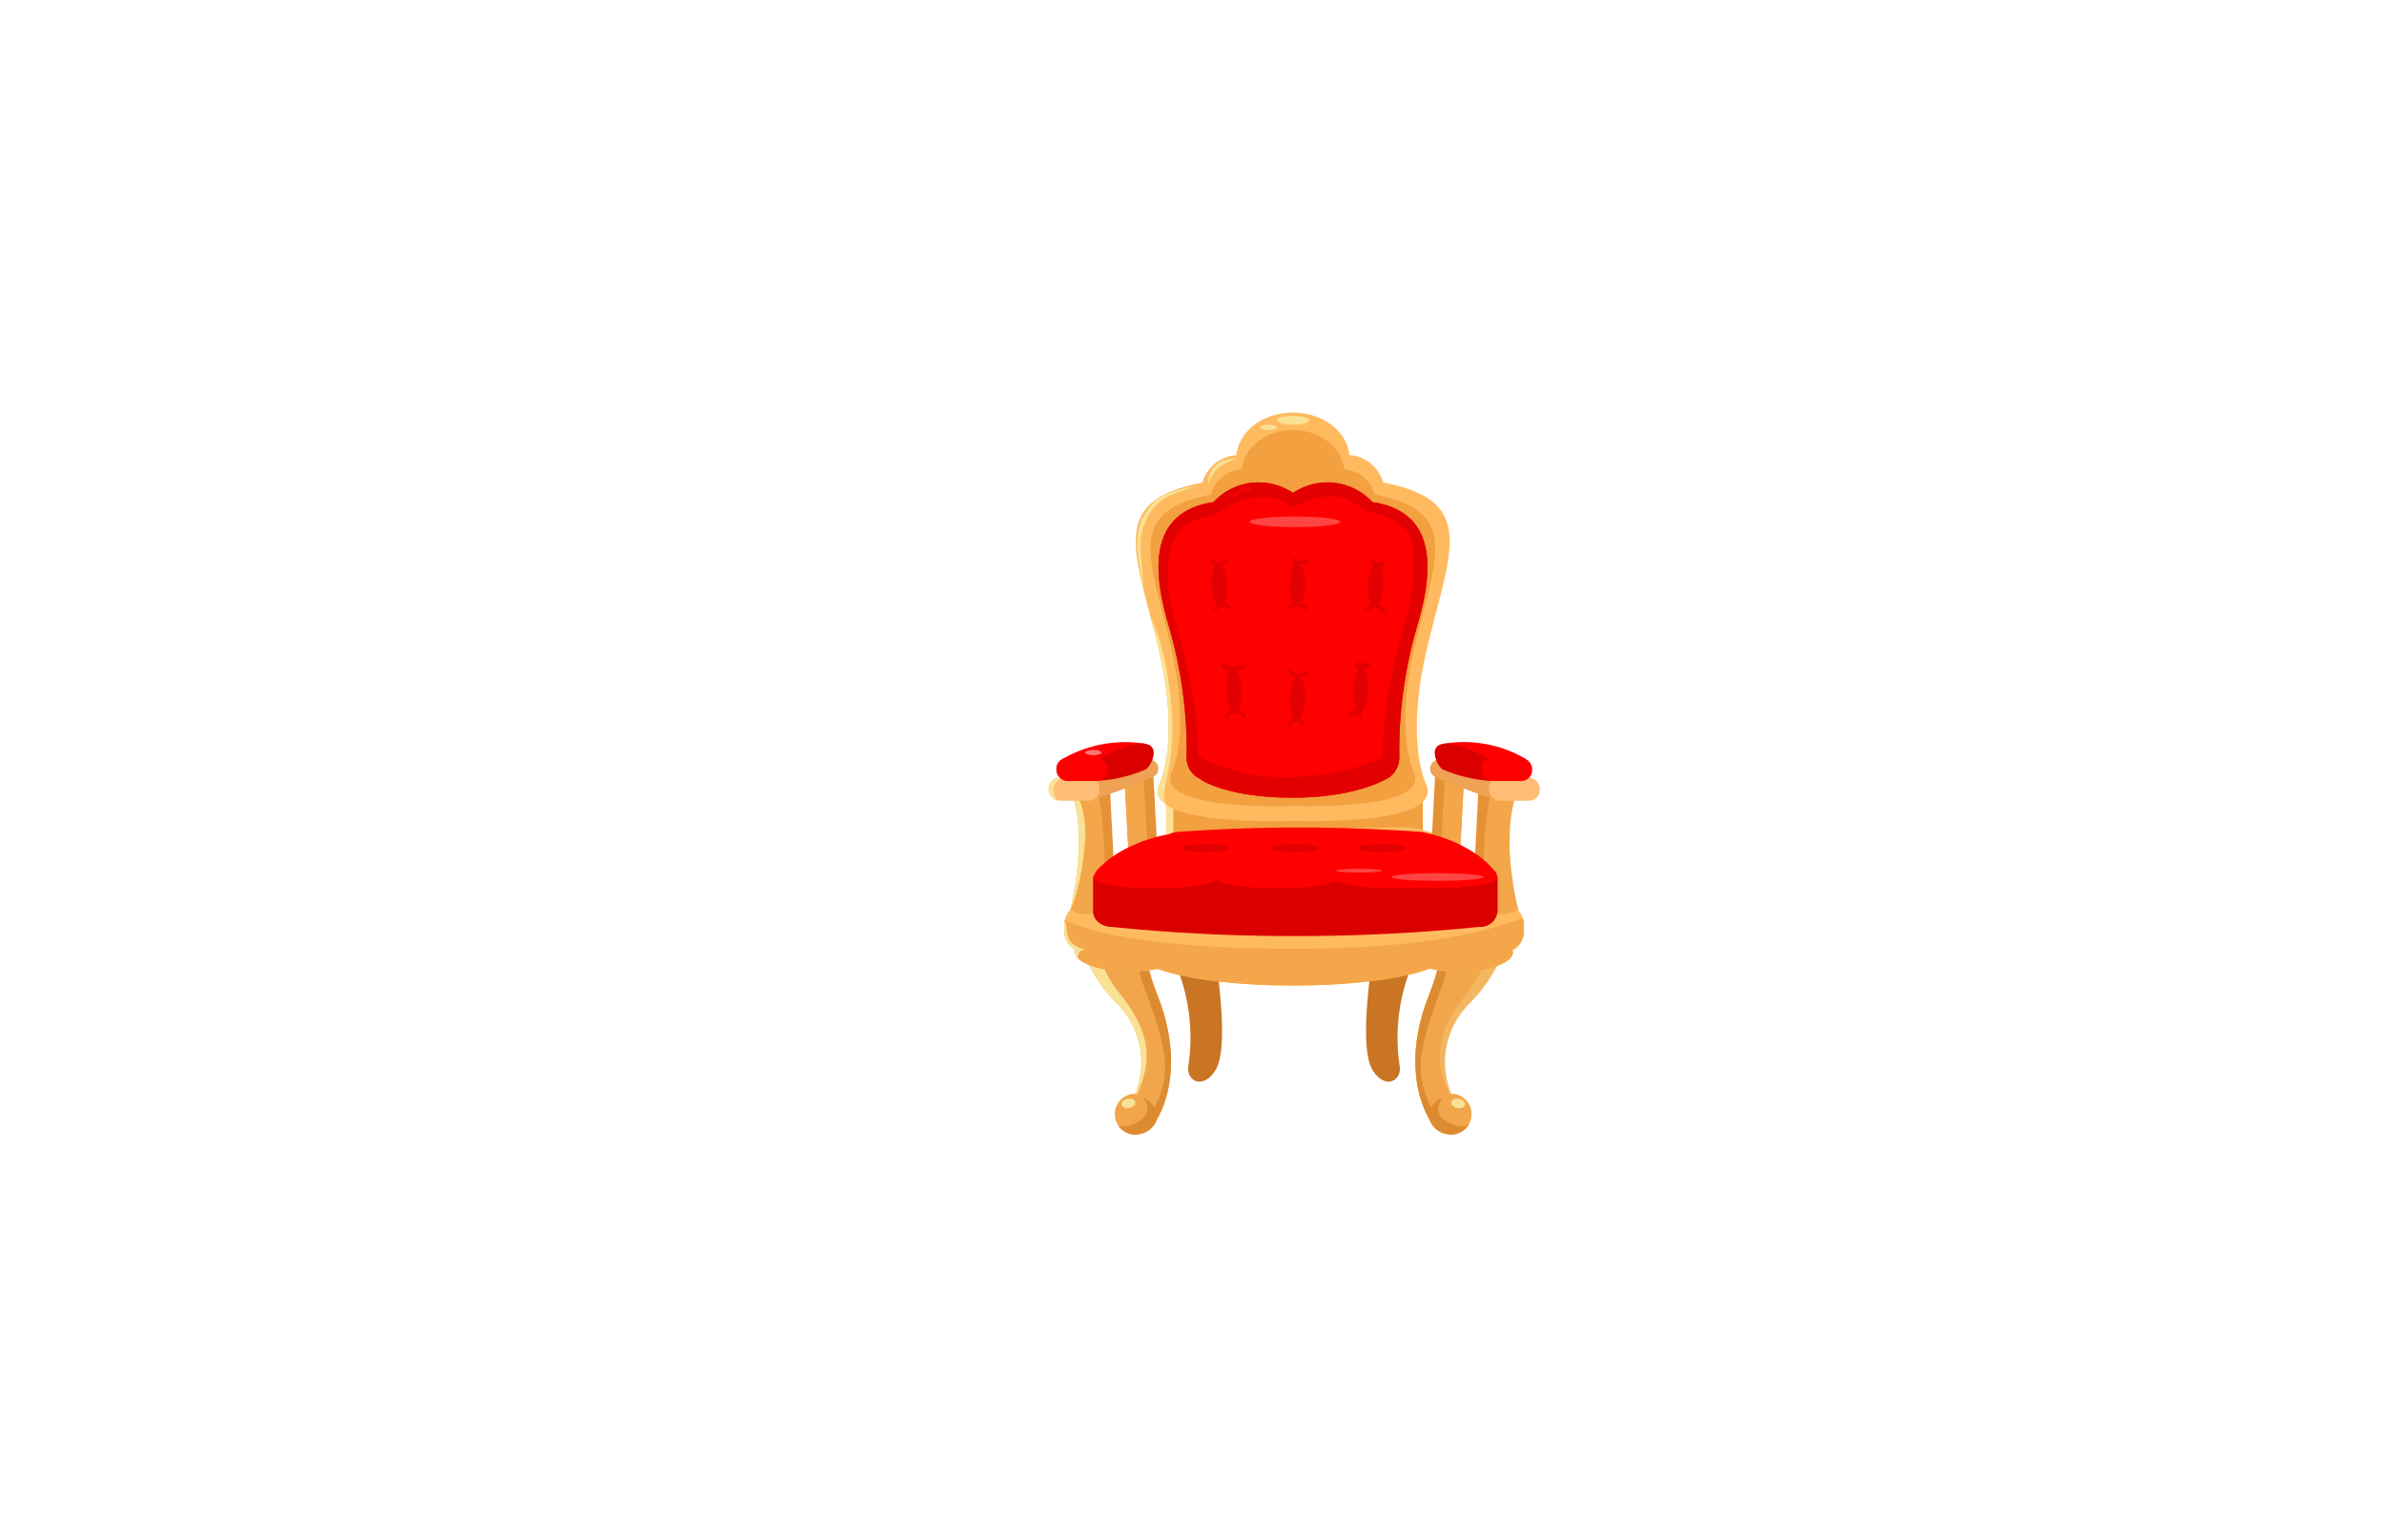 <svg id="Layer_2" data-name="Layer 2" xmlns="http://www.w3.org/2000/svg" xmlns:xlink="http://www.w3.org/1999/xlink" viewBox="0 0 260 168"><defs><style>.cls-1{fill:#f2a040;}.cls-2{fill:#f2a64c;}.cls-3{fill:#ffba5f;}.cls-4{fill:red;}.cls-5{fill:#f4a64a;}.cls-6{fill:#ffbd76;}.cls-7{fill:#c97523;}.cls-8{clip-path:url(#clip-path);}.cls-13,.cls-9{fill:#f9e295;}.cls-10{clip-path:url(#clip-path-2);}.cls-11{fill:#dd8b31;}.cls-12{clip-path:url(#clip-path-3);}.cls-13{opacity:0.29;}.cls-14{clip-path:url(#clip-path-4);}.cls-15{clip-path:url(#clip-path-5);}.cls-16{fill:#e20000;}.cls-17{fill:#f40303;}.cls-18{clip-path:url(#clip-path-6);}.cls-19{clip-path:url(#clip-path-7);}.cls-20{fill:#e59135;}.cls-21{clip-path:url(#clip-path-8);}.cls-22{fill:#efa154;}.cls-23{clip-path:url(#clip-path-9);}.cls-24{fill:#db0000;}.cls-25,.cls-26{fill:#ff7676;}.cls-25{opacity:0.58;}</style><clipPath id="clip-path"><rect class="cls-1" x="127.18" y="87.02" width="28" height="7.72"/></clipPath><clipPath id="clip-path-2"><path class="cls-2" d="M121.8,109.44a9.05,9.05,0,0,1,2,9.87l-.33,0a2.23,2.23,0,1,0,.87,4.37,2.37,2.37,0,0,0,1.81-1.54c.88-1.5,3-6.22.07-13.63-3.57-9.09.71-11,.71-11l-9.52.6S116.29,103.81,121.8,109.44Z"/></clipPath><clipPath id="clip-path-3"><path class="cls-2" d="M160.27,109.44a9.05,9.05,0,0,0-2,9.87l.33,0a2.23,2.23,0,1,1-.87,4.37,2.39,2.39,0,0,1-1.81-1.54c-.88-1.5-3-6.22-.07-13.63,3.57-9.09-.7-11-.7-11l9.51.6S165.78,103.81,160.27,109.44Z"/></clipPath><clipPath id="clip-path-4"><path class="cls-3" d="M155.63,70.72c2.5-10.55,5.63-16.11-4.77-18.09a4.17,4.17,0,0,0-3.69-3C146.89,47,144.24,45,141,45s-5.87,2-6.16,4.64a4.17,4.17,0,0,0-3.72,3c-10.41,2-7.28,7.54-4.78,18.09s0,15,0,15c-1.43,4.4,14,3.83,14.64,3.81s16.08.59,14.64-3.81C155.63,85.7,153.14,81.28,155.63,70.72Z"/></clipPath><clipPath id="clip-path-5"><path class="cls-4" d="M149.68,54.76a6.7,6.7,0,0,0-8.67-1,6.7,6.7,0,0,0-8.67,1c-4.87.74-7.65,4.18-4.91,13.39a49,49,0,0,1,2,14.32A2.51,2.51,0,0,0,131,85l-.08,0S133.68,87,141,87c6.11,0,9.39-1.58,10.32-2.11a1.17,1.17,0,0,0,.28-.17h0a2.77,2.77,0,0,0,1-2.27,49,49,0,0,1,2-14.32C157.33,58.94,154.56,55.5,149.68,54.76Z"/></clipPath><clipPath id="clip-path-6"><path class="cls-3" d="M165.66,99.37a15.53,15.53,0,0,0-12.33-9.17L129,90.72s-9.15,2.87-12.23,8.48a2.29,2.29,0,0,0-.7,1.64v.71a2.28,2.28,0,0,0,1.18,2,.92.92,0,0,0,0,.28c0,1.18,2.68,2.13,6,2.13a15.54,15.54,0,0,0,3-.29c3,1.09,8.48,1.82,14.8,1.82s11.91-.74,14.86-1.84A14.91,14.91,0,0,0,159,106c3.32,0,6-1,6-2.13a.74.74,0,0,0-.05-.25,2.26,2.26,0,0,0,1.25-2v-.71A2.31,2.31,0,0,0,165.66,99.37Z"/></clipPath><clipPath id="clip-path-7"><path class="cls-5" d="M113.54,98s.11,5.47,27.8,5.47S172,95.92,172,95.92l.25,7.55-4.06,7.12-37.62.15-14.64-.55Z"/></clipPath><clipPath id="clip-path-8"><path class="cls-5" d="M116.72,99.2s2.13-8.07,0-13.13h2.94s1.8,8,0,13.4A3.16,3.16,0,0,1,116.72,99.2Z"/></clipPath><clipPath id="clip-path-9"><rect class="cls-6" x="114.37" y="84.81" width="5.55" height="2.52" rx="1.18"/></clipPath></defs><path class="cls-7" d="M127.74,94.47s-.88,6.83.75,11.36a20.69,20.69,0,0,1,1.13,10.29c-.37,1.72,1.55,2.82,2.93.61s.46-9,0-12.76,1-9.41,1-9.41Z"/><path class="cls-7" d="M154.51,94.47s.88,6.83-.74,11.36a20.61,20.61,0,0,0-1.14,10.29c.37,1.72-1.55,2.82-2.92.61s-.47-9,0-12.76-1-9.41-1-9.41Z"/><rect class="cls-1" x="127.18" y="87.02" width="28" height="7.72"/><g class="cls-8"><rect class="cls-9" x="124.45" y="84.81" width="3.51" height="12.74"/></g><path class="cls-2" d="M121.8,109.44a9.05,9.05,0,0,1,2,9.87l-.33,0a2.23,2.23,0,1,0,.87,4.37,2.37,2.37,0,0,0,1.81-1.54c.88-1.5,3-6.22.07-13.63-3.57-9.09.71-11,.71-11l-9.52.6S116.29,103.81,121.8,109.44Z"/><g class="cls-10"><path class="cls-11" d="M124,95.53s-1.78,5.43,1,12.76,2.4,9.35.91,12.53a2.26,2.26,0,0,0-1.24-1.08s1.53,1.77-1,2.83-2.21-1-2.3-1.54l-.41,2.55,1.19,2,7.66-.38,7.13-7.79-8.18-20.71Z"/><path class="cls-9" d="M118.36,96.06s-.17,7.44,3.75,12.29,3.22,8,1.9,11a6.86,6.86,0,0,0-.91-.17c-.21,0-8.37-18.4-8.37-18.4Z"/></g><ellipse class="cls-9" cx="123.06" cy="120.34" rx="0.76" ry="0.51" transform="translate(-21.22 26.49) rotate(-11.32)"/><path class="cls-2" d="M160.27,109.44a9.05,9.05,0,0,0-2,9.87l.33,0a2.23,2.23,0,1,1-.87,4.37,2.39,2.39,0,0,1-1.81-1.54c-.88-1.5-3-6.22-.07-13.63,3.57-9.09-.7-11-.7-11l9.51.6S165.78,103.81,160.27,109.44Z"/><g class="cls-12"><path class="cls-11" d="M158,95.53s1.78,5.43-1,12.76-2.4,9.35-.91,12.53a2.27,2.27,0,0,1,1.23-1.08s-1.53,1.77.95,2.83,2.21-1,2.3-1.54l.41,2.55-1.19,2-7.66-.38-7.12-7.79,8.17-20.71Z"/><path class="cls-13" d="M163.71,96.06s.17,7.44-3.74,12.29-3.23,8-1.9,11a7,7,0,0,1,.9-.17c.21,0,8.38-18.4,8.38-18.4Z"/></g><ellipse class="cls-9" cx="159.02" cy="120.34" rx="0.51" ry="0.76" transform="translate(9.81 252.65) rotate(-78.68)"/><path class="cls-3" d="M155.63,70.72c2.5-10.55,5.63-16.11-4.77-18.09a4.17,4.17,0,0,0-3.69-3C146.89,47,144.24,45,141,45s-5.87,2-6.16,4.64a4.17,4.17,0,0,0-3.72,3c-10.41,2-7.28,7.54-4.78,18.09s0,15,0,15c-1.43,4.4,14,3.83,14.64,3.81s16.08.59,14.64-3.81C155.63,85.7,153.14,81.28,155.63,70.72Z"/><g class="cls-14"><path class="cls-9" d="M124.42,65.38s2.43,3.15,3.17,10.13a26.16,26.16,0,0,1-.48,10c0,.84-1.11,2.58,2.57,4.3l-.06,2L119,89.55l2-23.06Z"/></g><path class="cls-1" d="M154.27,70.61c2.27-9.73,5.11-14.85-4.33-16.67a3.81,3.81,0,0,0-3.34-2.76c-.26-2.4-2.66-4.28-5.59-4.28s-5.33,1.88-5.59,4.28a3.78,3.78,0,0,0-3.37,2.76c-9.44,1.82-6.6,6.94-4.34,16.67s0,13.79,0,13.79c-1.3,4,12.73,3.53,13.28,3.51s14.58.54,13.28-3.51C154.27,84.4,152,80.33,154.27,70.61Z"/><path class="cls-4" d="M149.68,54.76a6.7,6.7,0,0,0-8.67-1,6.7,6.7,0,0,0-8.67,1c-4.87.74-7.65,4.18-4.91,13.39a49,49,0,0,1,2,14.32A2.51,2.51,0,0,0,131,85l-.08,0S133.68,87,141,87c6.11,0,9.39-1.58,10.32-2.11a1.17,1.17,0,0,0,.28-.17h0a2.77,2.77,0,0,0,1-2.27,49,49,0,0,1,2-14.32C157.33,58.94,154.56,55.5,149.68,54.76Z"/><g class="cls-15"><path class="cls-16" d="M129.1,81.54a20,20,0,0,0,11,3.23c6.54,0,11.79-2.31,13.17-3.64l6.44-.09s3.13,10.73,0,10.73h-38.3l4.19-10.41Z"/><path class="cls-16" d="M125.45,70.85s-1-14.12,7-14.61c0,0,4.67-4,8.56-.86,0,0,4.33-3.07,8,.43,0,0,7.49.49,7.12,10.37l3.93-1.35-.8-13.63-29.52-1.9-11.3,9.33Z"/><path class="cls-16" d="M128.09,54.89a23.84,23.84,0,0,0,.18,13.26c2.15,7.61,2.38,11.89,2.36,14.31s-6,5.33-6,5.33l-1.9-31.18Z"/><path class="cls-16" d="M153.35,54.89a23.84,23.84,0,0,1-.18,13.26C151,75.76,150.79,80,150.81,82.46s6,5.33,6,5.33l1.9-31.18Z"/></g><ellipse class="cls-17" cx="135.86" cy="53.36" rx="0.84" ry="0.24" transform="translate(-6.18 19.74) rotate(-8.13)"/><ellipse class="cls-17" cx="134.54" cy="53.97" rx="0.59" ry="0.16" transform="translate(-9.57 38.26) rotate(-15.64)"/><path class="cls-16" d="M128.47,58.12s-1.21,1.41-1.12,4.91l-.63-3.92,1.18-1.6Z"/><path class="cls-16" d="M153.55,58s1,1.54.56,5l1.07-3.82-1-1.73Z"/><ellipse class="cls-16" cx="132.97" cy="63.76" rx="0.83" ry="2.36" transform="translate(-2.71 5.99) rotate(-2.56)"/><ellipse class="cls-16" cx="141.5" cy="63.76" rx="2.36" ry="0.83" transform="translate(75.53 204.24) rotate(-89.1)"/><ellipse class="cls-16" cx="150.01" cy="63.76" rx="2.36" ry="0.83" transform="translate(79.62 210.77) rotate(-87.44)"/><path class="cls-16" d="M132.73,66.6a.75.75,0,0,1,.52-.4h.16a.44.44,0,0,1,.16,0,.76.76,0,0,1,.31.16.21.21,0,0,0,.3-.3,1.22,1.22,0,0,0-1-.28,1.2,1.2,0,0,0-.8.6.21.21,0,0,0,.37.21Z"/><path class="cls-16" d="M131.92,61.25a1.24,1.24,0,0,0,1.89.07.21.21,0,0,0,0-.3.21.21,0,0,0-.29,0,.89.89,0,0,1-.68.28.92.92,0,0,1-.63-.35.21.21,0,0,0-.29,0,.22.22,0,0,0,0,.3Z"/><path class="cls-16" d="M140.79,61.06a.92.92,0,0,0,.83.54,2.08,2.08,0,0,0,1-.24.21.21,0,0,0,.07-.29.2.2,0,0,0-.28-.08,1.55,1.55,0,0,1-.69.19.7.7,0,0,1-.3-.06.43.43,0,0,1-.13-.09s0-.06,0,0,0-.07,0-.05a.21.21,0,0,0-.26-.14.21.21,0,0,0-.14.26Z"/><path class="cls-16" d="M140.84,66.42a.78.78,0,0,1,.69-.28,1.4,1.4,0,0,1,.78.38.22.22,0,0,0,.29,0,.21.21,0,0,0,0-.3,1.87,1.87,0,0,0-1.07-.5,1.2,1.2,0,0,0-1,.4.22.22,0,0,0,0,.3.21.21,0,0,0,.29,0Z"/><path class="cls-16" d="M149.39,61.3a1.88,1.88,0,0,0,1.53.41.19.19,0,0,0,.14-.25.21.21,0,0,0-.25-.15h-.31a1,1,0,0,1-.28,0,1.39,1.39,0,0,1-.27-.1l-.15-.08-.07-.05h0l0,0a.22.22,0,0,0-.3,0,.21.21,0,0,0,0,.29Z"/><path class="cls-16" d="M149.32,66.6a.72.72,0,0,1,.68-.3,1.23,1.23,0,0,1,.78.43c.19.19.49-.11.3-.3a1.69,1.69,0,0,0-1.11-.55,1.12,1.12,0,0,0-1,.5c-.15.23.21.44.36.22Z"/><ellipse class="cls-16" cx="141.5" cy="76.11" rx="2.36" ry="0.83" transform="translate(63.19 216.4) rotate(-89.1)"/><ellipse class="cls-16" cx="134.56" cy="75.25" rx="0.83" ry="2.36" transform="translate(-3.22 6.08) rotate(-2.56)"/><ellipse class="cls-16" cx="148.41" cy="75.25" rx="2.36" ry="0.83" transform="translate(66.62 220.16) rotate(-87.44)"/><path class="cls-16" d="M133.28,72.87a2.38,2.38,0,0,0,2.34,0,.22.22,0,0,0,.08-.29.21.21,0,0,0-.29-.07,2,2,0,0,1-2-.09.22.22,0,0,0-.26.15.22.22,0,0,0,.15.26Z"/><path class="cls-16" d="M134,78.29a.7.7,0,0,1,.63-.52,1.2,1.2,0,0,1,.95.43c.18.2.48-.1.29-.3a1.55,1.55,0,0,0-1.3-.54,1.11,1.11,0,0,0-1,.82.22.22,0,0,0,.15.26.2.2,0,0,0,.25-.15Z"/><path class="cls-16" d="M140.5,73.25a1.46,1.46,0,0,0,.95.65,1.43,1.43,0,0,0,1.15-.35.2.2,0,0,0,0-.29.21.21,0,0,0-.3,0,1,1,0,0,1-1.43-.23.22.22,0,0,0-.37.22Z"/><path class="cls-16" d="M141,78.85s0,0,0,0,0,0,0,0l0,0,0,0,0,0,0,0,0,0s0,0,0,0l.16-.1h.14s0,0,0,0a.67.67,0,0,1,.62.29.2.2,0,0,0,.28.08.21.21,0,0,0,.08-.29,1.07,1.07,0,0,0-1-.49,1.08,1.08,0,0,0-.89.69.21.21,0,0,0,.41.11Z"/><path class="cls-16" d="M147.8,78.11l0-.09s0,0,0,0l0,0,0,0s0,0,0,0l.06-.06s0,0,0,0l0,0h0l0,0h0l.09,0s-.05,0,0,0h.1s0,0,0,0l.08,0s0,0,0,0l0,0,0,0h0l.06.06h0l0,0a.05.05,0,0,0,0,0s0,0,0,0a.3.3,0,0,1,0,.1.22.22,0,0,0,.26.14.22.22,0,0,0,.15-.26.81.81,0,0,0-.77-.64.8.8,0,0,0-.77.64.22.22,0,0,0,.15.26.21.21,0,0,0,.25-.15Z"/><path class="cls-16" d="M147.67,72.31a.92.92,0,0,0,.73.73.93.93,0,0,0,1-.49.22.22,0,0,0-.07-.29.21.21,0,0,0-.29.08.41.41,0,0,1-.05.09h0l0,0,0,0h0l-.08,0-.05,0s0,0,0,0l-.09,0c-.05,0,0,0,0,0h-.11l-.09,0s-.05,0,0,0l0,0-.08,0s0,0,0,0l0,0,0,0h0l0-.09v0s0,0,0,0l0-.11a.21.21,0,0,0-.25-.14.22.22,0,0,0-.15.26Z"/><path class="cls-9" d="M130.55,53.1a11.32,11.32,0,0,0-3.39,1.2,5.07,5.07,0,0,0-1.37,1.1,7.59,7.59,0,0,0-.89,1.51,7,7,0,0,0-.47,3.49c.07,1.2.21,2.42.29,3.63a33.57,33.57,0,0,1-.61-3.61,7,7,0,0,1,.4-3.68,8,8,0,0,1,1-1.59A4.83,4.83,0,0,1,127,54,9.11,9.11,0,0,1,130.55,53.1Z"/><path class="cls-9" d="M131.77,52.79a2.6,2.6,0,0,1,.92-2.12,2.82,2.82,0,0,1,1.08-.54,3,3,0,0,1,1.16-.06,5.05,5.05,0,0,0-2,.92A4.07,4.07,0,0,0,131.77,52.79Z"/><ellipse class="cls-9" cx="141.01" cy="45.84" rx="1.77" ry="0.48"/><ellipse class="cls-9" cx="138.34" cy="46.61" rx="0.9" ry="0.29"/><path class="cls-3" d="M165.66,99.37a15.53,15.53,0,0,0-12.33-9.17L129,90.72s-9.15,2.87-12.23,8.48a2.29,2.29,0,0,0-.7,1.64v.71a2.28,2.28,0,0,0,1.18,2,.92.92,0,0,0,0,.28c0,1.18,2.68,2.13,6,2.13a15.54,15.54,0,0,0,3-.29c3,1.09,8.48,1.82,14.8,1.82s11.91-.74,14.86-1.84A14.91,14.91,0,0,0,159,106c3.32,0,6-1,6-2.13a.74.74,0,0,0-.05-.25,2.26,2.26,0,0,0,1.25-2v-.71A2.31,2.31,0,0,0,165.66,99.37Z"/><g class="cls-18"><path class="cls-5" d="M113.54,98s.11,5.47,27.8,5.47S172,95.92,172,95.92l.25,7.55-4.06,7.12-37.62.15-14.64-.55Z"/><g class="cls-19"><path class="cls-9" d="M115.2,99.47s1.1.32,1.15,2.07,2,2,2,2-1.53.09-.35,2.16l-3.29-.14Z"/></g></g><rect class="cls-20" x="122.87" y="83.92" width="3.16" height="10.55" transform="translate(-4.54 6.7) rotate(-3.03)"/><rect class="cls-5" x="122.87" y="83.95" width="2.09" height="10.55" transform="translate(-4.54 6.68) rotate(-3.03)"/><path class="cls-4" d="M115.75,82.85A13.73,13.73,0,0,1,125,81.13l-2.09,1.53-4.08.69Z"/><polygon class="cls-20" points="119.69 86.07 121.04 85.7 121.64 97.44 120.14 99.1 119.69 86.07"/><path class="cls-5" d="M116.72,99.2s2.13-8.07,0-13.13h2.94s1.8,8,0,13.4A3.16,3.16,0,0,1,116.72,99.2Z"/><g class="cls-21"><path class="cls-9" d="M116,84.64s2.76,2,2.31,7.42-1.89,7.91-1.89,7.91l-6.68-5.5Z"/></g><path class="cls-22" d="M119.2,87.24s6.24-2.14,6.83-2.69a1,1,0,0,0-.56-1.7,66.06,66.06,0,0,0-6.73,2Z"/><rect class="cls-6" x="114.37" y="84.81" width="5.55" height="2.52" rx="1.18"/><g class="cls-23"><path class="cls-9" d="M117.87,84.27c-.58.15-1.15.31-1.72.5a1.89,1.89,0,0,0-1.09.7,1.39,1.39,0,0,0-.13,1,2.42,2.42,0,0,0,.88,1.44l-1.93.81a18.45,18.45,0,0,1-.54-3,3.36,3.36,0,0,1,.32-2.15,1,1,0,0,1,.42-.41,1.48,1.48,0,0,1,.69-.11c.93,0,1.85,0,2.77.11"/></g><path class="cls-24" d="M120.09,82.66s3.26-1.82,4.87-1.53.58,2.42,0,2.79a16.14,16.14,0,0,1-5.25,1.25Z"/><rect class="cls-4" x="115.2" y="82.66" width="5.55" height="2.52" rx="1.18"/><rect class="cls-20" x="156.27" y="83.92" width="3.16" height="10.55" transform="translate(310.77 186.61) rotate(-176.97)"/><rect class="cls-5" x="157.34" y="83.95" width="2.09" height="10.55" transform="translate(311.83 186.69) rotate(-176.97)"/><path class="cls-4" d="M166.38,82.76a13.32,13.32,0,0,0-9-1.63l2.09,1.53,4.08.69Z"/><polygon class="cls-20" points="162.62 86.07 161.26 85.7 160.66 97.44 162.16 99.1 162.62 86.07"/><path class="cls-5" d="M165.58,99.2s-2.13-8.07,0-13.13h-2.94s-1.8,8,0,13.4A3.16,3.16,0,0,0,165.58,99.2Z"/><path class="cls-22" d="M163.1,87.24s-6.24-2.14-6.83-2.69a1,1,0,0,1,.56-1.7,66.06,66.06,0,0,1,6.73,2Z"/><rect class="cls-6" x="162.38" y="84.81" width="5.55" height="2.52" rx="1.18" transform="translate(330.31 172.14) rotate(180)"/><path class="cls-24" d="M162.21,82.66s-3.26-1.82-4.87-1.53-.58,2.42,0,2.79a16.14,16.14,0,0,0,5.25,1.25Z"/><rect class="cls-4" x="161.54" y="82.66" width="5.55" height="2.52" rx="1.18" transform="translate(328.64 167.84) rotate(180)"/><path class="cls-24" d="M161.32,101.09a195.8,195.8,0,0,1-20.46,1,194.88,194.88,0,0,1-19.64-1,2.28,2.28,0,0,1-1.42-.5,1.57,1.57,0,0,1-.59-1.19V95.93a.84.84,0,0,1,.9-.76h42.53a.64.64,0,0,1,.69.58V99.4A1.87,1.87,0,0,1,161.32,101.09Z"/><path class="cls-4" d="M162.82,95.68H120.19c-1,0-.81-.51-.49-.85a11.89,11.89,0,0,1,3.17-2.31,17,17,0,0,1,4.41-1.5.43.43,0,0,0,.12,0,2.28,2.28,0,0,1,.56-.21,2.44,2.44,0,0,1,.66-.09c3.84-.27,8.1-.46,12.71-.47,4.94,0,9.48.18,13.55.47h.05a16.28,16.28,0,0,1,5.29,1.94,10.46,10.46,0,0,1,2.94,2.52C163.34,95.37,163.15,95.68,162.82,95.68Z"/><ellipse class="cls-4" cx="126.03" cy="95.68" rx="6.81" ry="1.21"/><ellipse class="cls-4" cx="139.35" cy="95.68" rx="6.81" ry="1.21"/><ellipse class="cls-4" cx="152.18" cy="95.68" rx="6.81" ry="1.21"/><ellipse class="cls-4" cx="156.51" cy="95.68" rx="6.81" ry="1.21"/><ellipse class="cls-16" cx="131.53" cy="92.5" rx="2.58" ry="0.44"/><ellipse class="cls-16" cx="141.27" cy="92.5" rx="2.58" ry="0.44"/><ellipse class="cls-16" cx="150.75" cy="92.5" rx="2.58" ry="0.44"/><path class="cls-4" d="M119.31,95.47a.26.26,0,0,0,0,.27.39.39,0,0,0,.14.08,1.38,1.38,0,0,0,.27.08.42.42,0,0,0,.26-.07.28.28,0,0,0,.09-.18.81.81,0,0,0,0-.38.28.28,0,0,0-.13-.17.53.53,0,0,0-.18,0c-.15,0-.2,0-.28.08A2,2,0,0,0,119.31,95.47Z"/><ellipse class="cls-25" cx="156.78" cy="95.65" rx="5.03" ry="0.42"/><ellipse class="cls-25" cx="148.23" cy="94.96" rx="2.52" ry="0.21"/><ellipse class="cls-25" cx="141.22" cy="56.91" rx="4.94" ry="0.58"/><ellipse class="cls-26" cx="119.23" cy="82.08" rx="0.9" ry="0.29"/></svg>